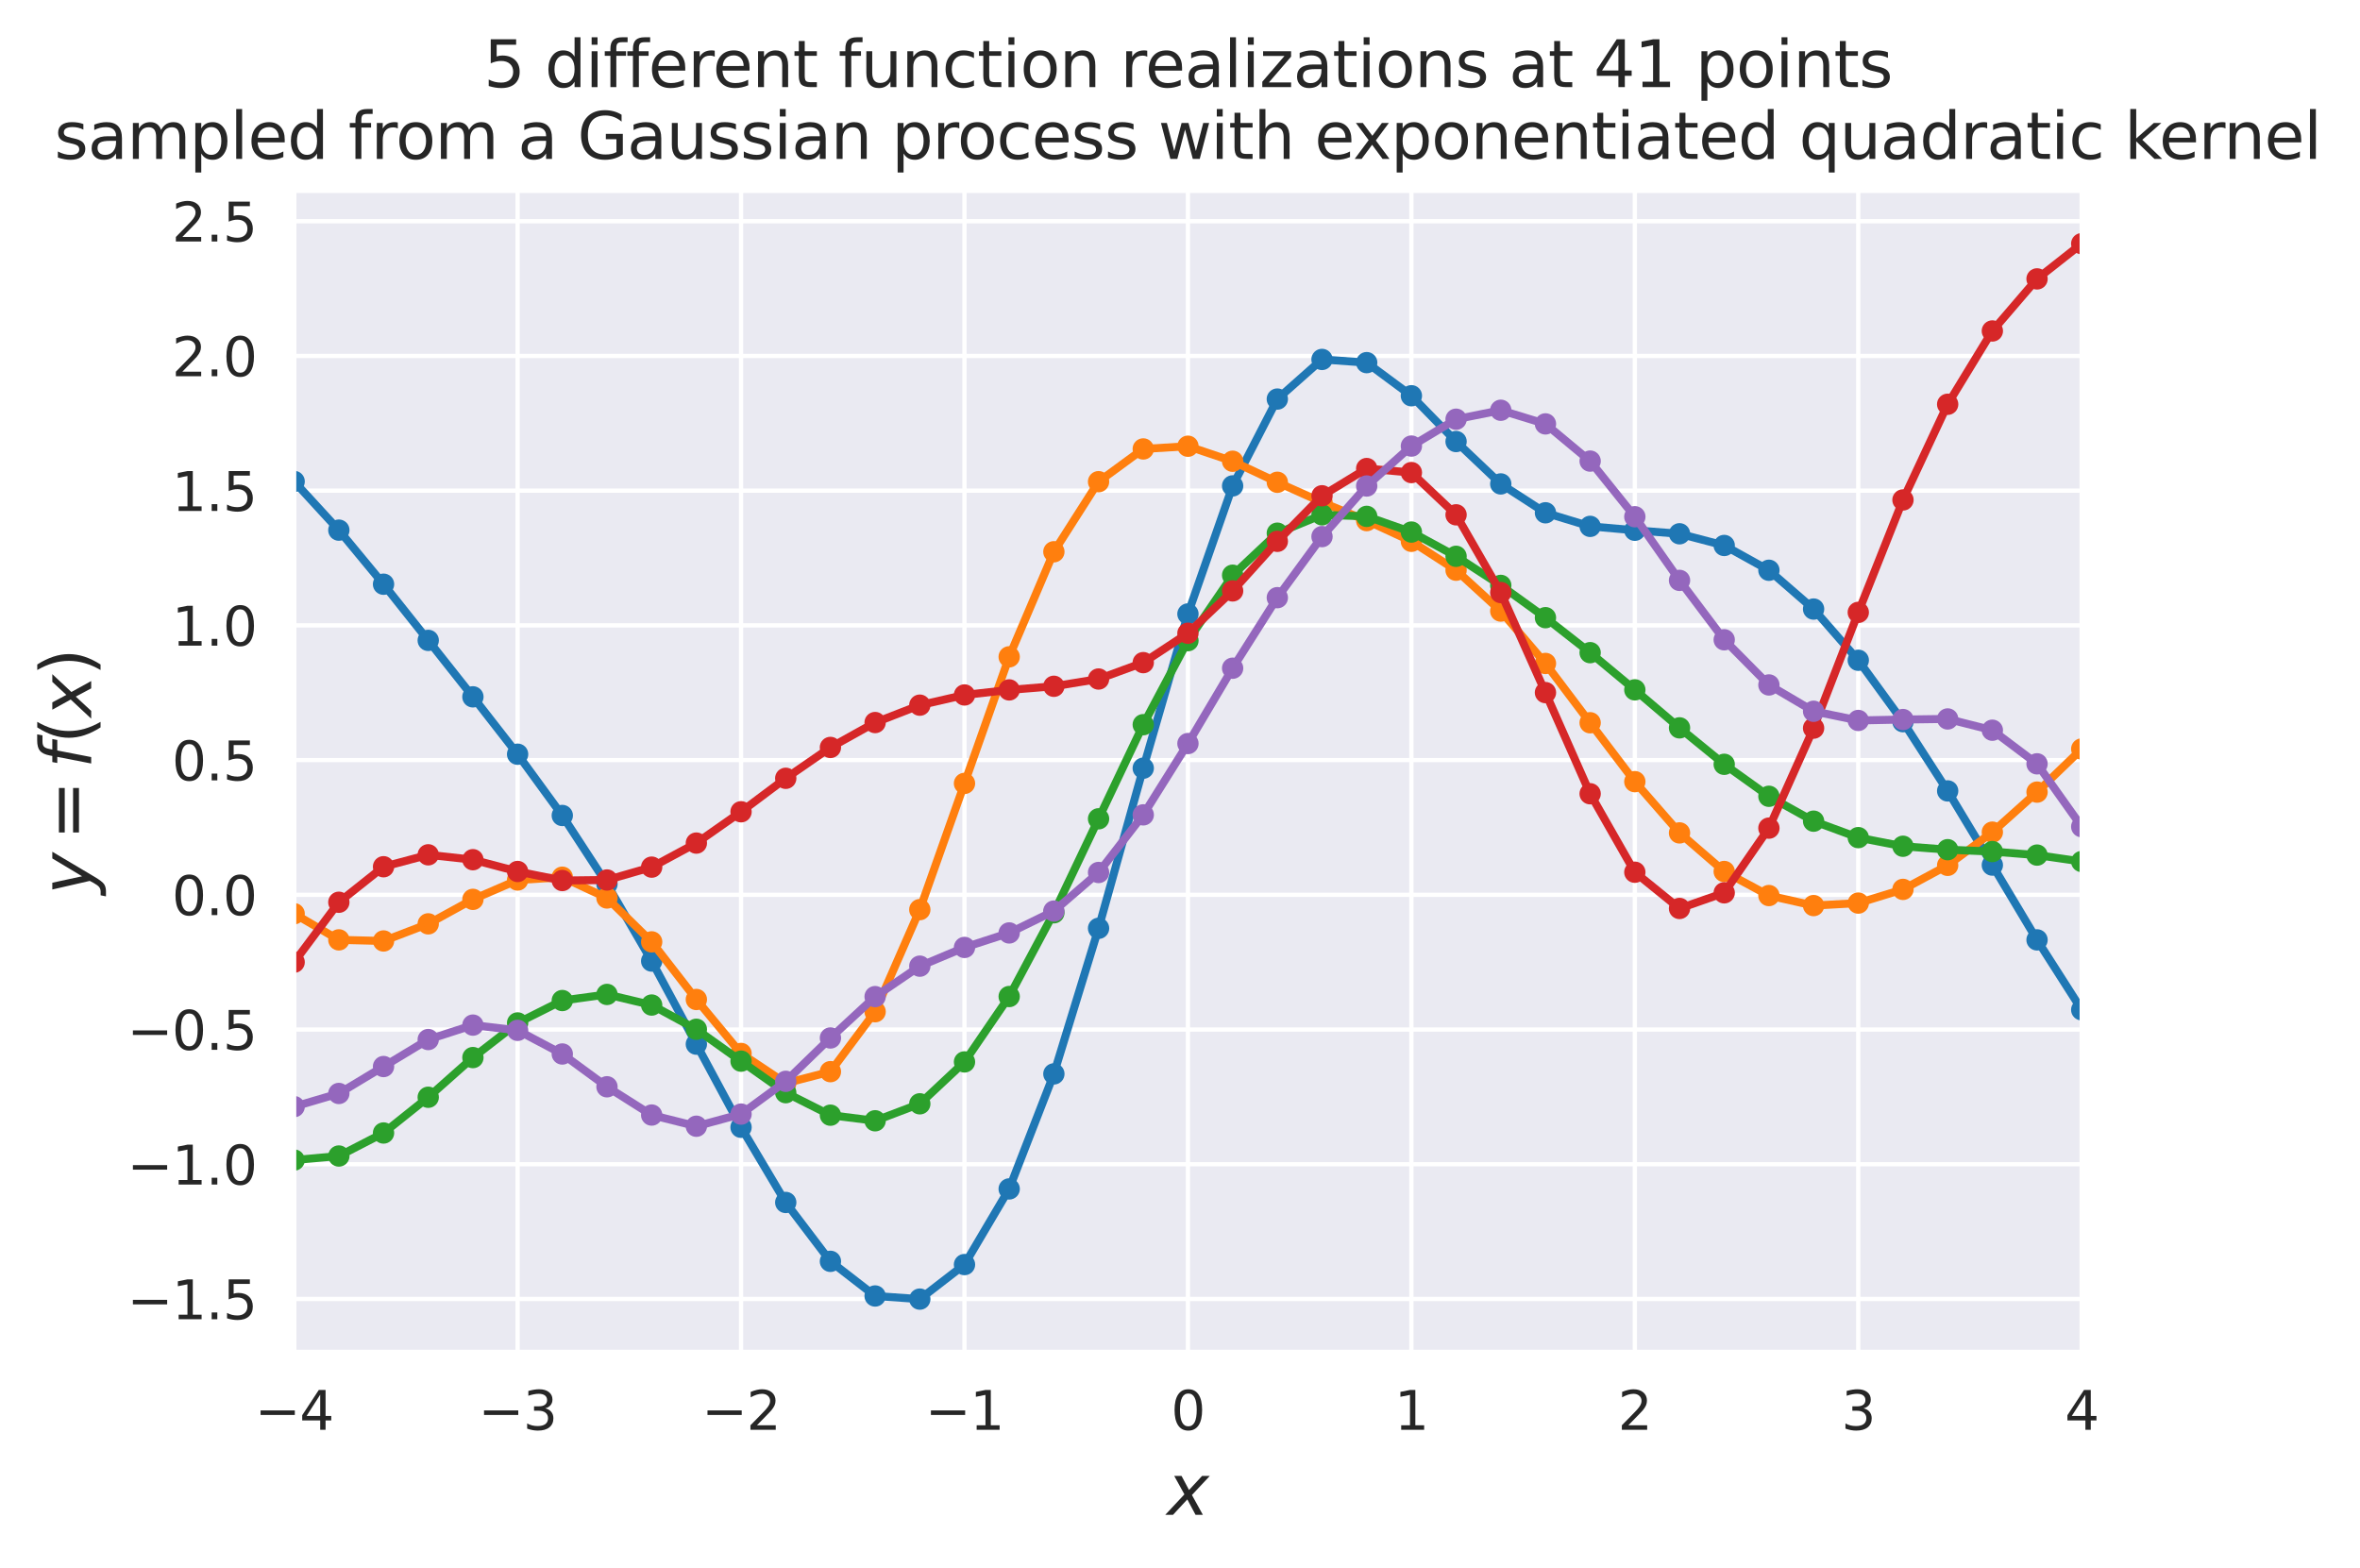<?xml version="1.0" encoding="utf-8" standalone="no"?>
<!DOCTYPE svg PUBLIC "-//W3C//DTD SVG 1.1//EN"
  "http://www.w3.org/Graphics/SVG/1.1/DTD/svg11.dtd">
<svg height="293.655pt" version="1.1" viewBox="0 0 442.011 293.655" width="442.011pt" xmlns="http://www.w3.org/2000/svg" xmlns:xlink="http://www.w3.org/1999/xlink">
 <defs>
  <style type="text/css">*{stroke-linecap:butt;stroke-linejoin:round;}</style>
 </defs>
 <g id="figure_1">
  <g id="patch_1">
   <path d="M 0 293.655 
L 442.011 293.655 
L 442.011 0 
L 0 0 
z
" style="fill:#ffffff;"/>
  </g>
  <g id="axes_1">
   <g id="patch_2">
    <path d="M 55.093 253.196 
L 389.893 253.196 
L 389.893 35.755 
L 55.093 35.755 
z
" style="fill:#eaeaf2;"/>
   </g>
   <g id="matplotlib.axis_1">
    <g id="xtick_1">
     <g id="line2d_1">
      <path clip-path="url(#pae2d3f2b3b)" d="M 55.093 253.196 
L 55.093 35.755 
" style="fill:none;stroke:#ffffff;stroke-linecap:round;stroke-width:0.8;"/>
     </g>
     <g id="text_1">
      <!-- −4 -->
      <g style="fill:#262626;" transform="translate(47.722 267.794)scale(0.1 -0.1)">
       <defs>
        <path d="M 678 2272 
L 4684 2272 
L 4684 1741 
L 678 1741 
L 678 2272 
z
" id="DejaVuSans-2212" transform="scale(0.016)"/>
        <path d="M 2419 4116 
L 825 1625 
L 2419 1625 
L 2419 4116 
z
M 2253 4666 
L 3047 4666 
L 3047 1625 
L 3713 1625 
L 3713 1100 
L 3047 1100 
L 3047 0 
L 2419 0 
L 2419 1100 
L 313 1100 
L 313 1709 
L 2253 4666 
z
" id="DejaVuSans-34" transform="scale(0.016)"/>
       </defs>
       <use xlink:href="#DejaVuSans-2212"/>
       <use x="83.789" xlink:href="#DejaVuSans-34"/>
      </g>
     </g>
    </g>
    <g id="xtick_2">
     <g id="line2d_2">
      <path clip-path="url(#pae2d3f2b3b)" d="M 96.943 253.196 
L 96.943 35.755 
" style="fill:none;stroke:#ffffff;stroke-linecap:round;stroke-width:0.8;"/>
     </g>
     <g id="text_2">
      <!-- −3 -->
      <g style="fill:#262626;" transform="translate(89.572 267.794)scale(0.1 -0.1)">
       <defs>
        <path d="M 2597 2516 
Q 3050 2419 3304 2112 
Q 3559 1806 3559 1356 
Q 3559 666 3084 287 
Q 2609 -91 1734 -91 
Q 1441 -91 1130 -33 
Q 819 25 488 141 
L 488 750 
Q 750 597 1062 519 
Q 1375 441 1716 441 
Q 2309 441 2620 675 
Q 2931 909 2931 1356 
Q 2931 1769 2642 2001 
Q 2353 2234 1838 2234 
L 1294 2234 
L 1294 2753 
L 1863 2753 
Q 2328 2753 2575 2939 
Q 2822 3125 2822 3475 
Q 2822 3834 2567 4026 
Q 2313 4219 1838 4219 
Q 1578 4219 1281 4162 
Q 984 4106 628 3988 
L 628 4550 
Q 988 4650 1302 4700 
Q 1616 4750 1894 4750 
Q 2613 4750 3031 4423 
Q 3450 4097 3450 3541 
Q 3450 3153 3228 2886 
Q 3006 2619 2597 2516 
z
" id="DejaVuSans-33" transform="scale(0.016)"/>
       </defs>
       <use xlink:href="#DejaVuSans-2212"/>
       <use x="83.789" xlink:href="#DejaVuSans-33"/>
      </g>
     </g>
    </g>
    <g id="xtick_3">
     <g id="line2d_3">
      <path clip-path="url(#pae2d3f2b3b)" d="M 138.793 253.196 
L 138.793 35.755 
" style="fill:none;stroke:#ffffff;stroke-linecap:round;stroke-width:0.8;"/>
     </g>
     <g id="text_3">
      <!-- −2 -->
      <g style="fill:#262626;" transform="translate(131.422 267.794)scale(0.1 -0.1)">
       <defs>
        <path d="M 1228 531 
L 3431 531 
L 3431 0 
L 469 0 
L 469 531 
Q 828 903 1448 1529 
Q 2069 2156 2228 2338 
Q 2531 2678 2651 2914 
Q 2772 3150 2772 3378 
Q 2772 3750 2511 3984 
Q 2250 4219 1831 4219 
Q 1534 4219 1204 4116 
Q 875 4013 500 3803 
L 500 4441 
Q 881 4594 1212 4672 
Q 1544 4750 1819 4750 
Q 2544 4750 2975 4387 
Q 3406 4025 3406 3419 
Q 3406 3131 3298 2873 
Q 3191 2616 2906 2266 
Q 2828 2175 2409 1742 
Q 1991 1309 1228 531 
z
" id="DejaVuSans-32" transform="scale(0.016)"/>
       </defs>
       <use xlink:href="#DejaVuSans-2212"/>
       <use x="83.789" xlink:href="#DejaVuSans-32"/>
      </g>
     </g>
    </g>
    <g id="xtick_4">
     <g id="line2d_4">
      <path clip-path="url(#pae2d3f2b3b)" d="M 180.643 253.196 
L 180.643 35.755 
" style="fill:none;stroke:#ffffff;stroke-linecap:round;stroke-width:0.8;"/>
     </g>
     <g id="text_4">
      <!-- −1 -->
      <g style="fill:#262626;" transform="translate(173.272 267.794)scale(0.1 -0.1)">
       <defs>
        <path d="M 794 531 
L 1825 531 
L 1825 4091 
L 703 3866 
L 703 4441 
L 1819 4666 
L 2450 4666 
L 2450 531 
L 3481 531 
L 3481 0 
L 794 0 
L 794 531 
z
" id="DejaVuSans-31" transform="scale(0.016)"/>
       </defs>
       <use xlink:href="#DejaVuSans-2212"/>
       <use x="83.789" xlink:href="#DejaVuSans-31"/>
      </g>
     </g>
    </g>
    <g id="xtick_5">
     <g id="line2d_5">
      <path clip-path="url(#pae2d3f2b3b)" d="M 222.493 253.196 
L 222.493 35.755 
" style="fill:none;stroke:#ffffff;stroke-linecap:round;stroke-width:0.8;"/>
     </g>
     <g id="text_5">
      <!-- 0 -->
      <g style="fill:#262626;" transform="translate(219.312 267.794)scale(0.1 -0.1)">
       <defs>
        <path d="M 2034 4250 
Q 1547 4250 1301 3770 
Q 1056 3291 1056 2328 
Q 1056 1369 1301 889 
Q 1547 409 2034 409 
Q 2525 409 2770 889 
Q 3016 1369 3016 2328 
Q 3016 3291 2770 3770 
Q 2525 4250 2034 4250 
z
M 2034 4750 
Q 2819 4750 3233 4129 
Q 3647 3509 3647 2328 
Q 3647 1150 3233 529 
Q 2819 -91 2034 -91 
Q 1250 -91 836 529 
Q 422 1150 422 2328 
Q 422 3509 836 4129 
Q 1250 4750 2034 4750 
z
" id="DejaVuSans-30" transform="scale(0.016)"/>
       </defs>
       <use xlink:href="#DejaVuSans-30"/>
      </g>
     </g>
    </g>
    <g id="xtick_6">
     <g id="line2d_6">
      <path clip-path="url(#pae2d3f2b3b)" d="M 264.343 253.196 
L 264.343 35.755 
" style="fill:none;stroke:#ffffff;stroke-linecap:round;stroke-width:0.8;"/>
     </g>
     <g id="text_6">
      <!-- 1 -->
      <g style="fill:#262626;" transform="translate(261.162 267.794)scale(0.1 -0.1)">
       <use xlink:href="#DejaVuSans-31"/>
      </g>
     </g>
    </g>
    <g id="xtick_7">
     <g id="line2d_7">
      <path clip-path="url(#pae2d3f2b3b)" d="M 306.193 253.196 
L 306.193 35.755 
" style="fill:none;stroke:#ffffff;stroke-linecap:round;stroke-width:0.8;"/>
     </g>
     <g id="text_7">
      <!-- 2 -->
      <g style="fill:#262626;" transform="translate(303.012 267.794)scale(0.1 -0.1)">
       <use xlink:href="#DejaVuSans-32"/>
      </g>
     </g>
    </g>
    <g id="xtick_8">
     <g id="line2d_8">
      <path clip-path="url(#pae2d3f2b3b)" d="M 348.043 253.196 
L 348.043 35.755 
" style="fill:none;stroke:#ffffff;stroke-linecap:round;stroke-width:0.8;"/>
     </g>
     <g id="text_8">
      <!-- 3 -->
      <g style="fill:#262626;" transform="translate(344.862 267.794)scale(0.1 -0.1)">
       <use xlink:href="#DejaVuSans-33"/>
      </g>
     </g>
    </g>
    <g id="xtick_9">
     <g id="line2d_9">
      <path clip-path="url(#pae2d3f2b3b)" d="M 389.893 253.196 
L 389.893 35.755 
" style="fill:none;stroke:#ffffff;stroke-linecap:round;stroke-width:0.8;"/>
     </g>
     <g id="text_9">
      <!-- 4 -->
      <g style="fill:#262626;" transform="translate(386.712 267.794)scale(0.1 -0.1)">
       <use xlink:href="#DejaVuSans-34"/>
      </g>
     </g>
    </g>
    <g id="text_10">
     <!-- $x$ -->
     <g style="fill:#262626;" transform="translate(218.593 283.752)scale(0.13 -0.13)">
      <defs>
       <path d="M 3841 3500 
L 2234 1784 
L 3219 0 
L 2559 0 
L 1819 1388 
L 531 0 
L -166 0 
L 1556 1844 
L 641 3500 
L 1300 3500 
L 1972 2234 
L 3144 3500 
L 3841 3500 
z
" id="DejaVuSans-Oblique-78" transform="scale(0.016)"/>
      </defs>
      <use transform="translate(0 0.312)" xlink:href="#DejaVuSans-Oblique-78"/>
     </g>
    </g>
   </g>
   <g id="matplotlib.axis_2">
    <g id="ytick_1">
     <g id="line2d_10">
      <path clip-path="url(#pae2d3f2b3b)" d="M 55.093 243.284 
L 389.893 243.284 
" style="fill:none;stroke:#ffffff;stroke-linecap:round;stroke-width:0.8;"/>
     </g>
     <g id="text_11">
      <!-- −1.5 -->
      <g style="fill:#262626;" transform="translate(23.81 247.083)scale(0.1 -0.1)">
       <defs>
        <path d="M 684 794 
L 1344 794 
L 1344 0 
L 684 0 
L 684 794 
z
" id="DejaVuSans-2e" transform="scale(0.016)"/>
        <path d="M 691 4666 
L 3169 4666 
L 3169 4134 
L 1269 4134 
L 1269 2991 
Q 1406 3038 1543 3061 
Q 1681 3084 1819 3084 
Q 2600 3084 3056 2656 
Q 3513 2228 3513 1497 
Q 3513 744 3044 326 
Q 2575 -91 1722 -91 
Q 1428 -91 1123 -41 
Q 819 9 494 109 
L 494 744 
Q 775 591 1075 516 
Q 1375 441 1709 441 
Q 2250 441 2565 725 
Q 2881 1009 2881 1497 
Q 2881 1984 2565 2268 
Q 2250 2553 1709 2553 
Q 1456 2553 1204 2497 
Q 953 2441 691 2322 
L 691 4666 
z
" id="DejaVuSans-35" transform="scale(0.016)"/>
       </defs>
       <use xlink:href="#DejaVuSans-2212"/>
       <use x="83.789" xlink:href="#DejaVuSans-31"/>
       <use x="147.412" xlink:href="#DejaVuSans-2e"/>
       <use x="179.199" xlink:href="#DejaVuSans-35"/>
      </g>
     </g>
    </g>
    <g id="ytick_2">
     <g id="line2d_11">
      <path clip-path="url(#pae2d3f2b3b)" d="M 55.093 218.052 
L 389.893 218.052 
" style="fill:none;stroke:#ffffff;stroke-linecap:round;stroke-width:0.8;"/>
     </g>
     <g id="text_12">
      <!-- −1.0 -->
      <g style="fill:#262626;" transform="translate(23.81 221.852)scale(0.1 -0.1)">
       <use xlink:href="#DejaVuSans-2212"/>
       <use x="83.789" xlink:href="#DejaVuSans-31"/>
       <use x="147.412" xlink:href="#DejaVuSans-2e"/>
       <use x="179.199" xlink:href="#DejaVuSans-30"/>
      </g>
     </g>
    </g>
    <g id="ytick_3">
     <g id="line2d_12">
      <path clip-path="url(#pae2d3f2b3b)" d="M 55.093 192.821 
L 389.893 192.821 
" style="fill:none;stroke:#ffffff;stroke-linecap:round;stroke-width:0.8;"/>
     </g>
     <g id="text_13">
      <!-- −0.5 -->
      <g style="fill:#262626;" transform="translate(23.81 196.62)scale(0.1 -0.1)">
       <use xlink:href="#DejaVuSans-2212"/>
       <use x="83.789" xlink:href="#DejaVuSans-30"/>
       <use x="147.412" xlink:href="#DejaVuSans-2e"/>
       <use x="179.199" xlink:href="#DejaVuSans-35"/>
      </g>
     </g>
    </g>
    <g id="ytick_4">
     <g id="line2d_13">
      <path clip-path="url(#pae2d3f2b3b)" d="M 55.093 167.589 
L 389.893 167.589 
" style="fill:none;stroke:#ffffff;stroke-linecap:round;stroke-width:0.8;"/>
     </g>
     <g id="text_14">
      <!-- 0.0 -->
      <g style="fill:#262626;" transform="translate(32.19 171.388)scale(0.1 -0.1)">
       <use xlink:href="#DejaVuSans-30"/>
       <use x="63.623" xlink:href="#DejaVuSans-2e"/>
       <use x="95.41" xlink:href="#DejaVuSans-30"/>
      </g>
     </g>
    </g>
    <g id="ytick_5">
     <g id="line2d_14">
      <path clip-path="url(#pae2d3f2b3b)" d="M 55.093 142.357 
L 389.893 142.357 
" style="fill:none;stroke:#ffffff;stroke-linecap:round;stroke-width:0.8;"/>
     </g>
     <g id="text_15">
      <!-- 0.5 -->
      <g style="fill:#262626;" transform="translate(32.19 146.156)scale(0.1 -0.1)">
       <use xlink:href="#DejaVuSans-30"/>
       <use x="63.623" xlink:href="#DejaVuSans-2e"/>
       <use x="95.41" xlink:href="#DejaVuSans-35"/>
      </g>
     </g>
    </g>
    <g id="ytick_6">
     <g id="line2d_15">
      <path clip-path="url(#pae2d3f2b3b)" d="M 55.093 117.125 
L 389.893 117.125 
" style="fill:none;stroke:#ffffff;stroke-linecap:round;stroke-width:0.8;"/>
     </g>
     <g id="text_16">
      <!-- 1.0 -->
      <g style="fill:#262626;" transform="translate(32.19 120.925)scale(0.1 -0.1)">
       <use xlink:href="#DejaVuSans-31"/>
       <use x="63.623" xlink:href="#DejaVuSans-2e"/>
       <use x="95.41" xlink:href="#DejaVuSans-30"/>
      </g>
     </g>
    </g>
    <g id="ytick_7">
     <g id="line2d_16">
      <path clip-path="url(#pae2d3f2b3b)" d="M 55.093 91.894 
L 389.893 91.894 
" style="fill:none;stroke:#ffffff;stroke-linecap:round;stroke-width:0.8;"/>
     </g>
     <g id="text_17">
      <!-- 1.5 -->
      <g style="fill:#262626;" transform="translate(32.19 95.693)scale(0.1 -0.1)">
       <use xlink:href="#DejaVuSans-31"/>
       <use x="63.623" xlink:href="#DejaVuSans-2e"/>
       <use x="95.41" xlink:href="#DejaVuSans-35"/>
      </g>
     </g>
    </g>
    <g id="ytick_8">
     <g id="line2d_17">
      <path clip-path="url(#pae2d3f2b3b)" d="M 55.093 66.662 
L 389.893 66.662 
" style="fill:none;stroke:#ffffff;stroke-linecap:round;stroke-width:0.8;"/>
     </g>
     <g id="text_18">
      <!-- 2.0 -->
      <g style="fill:#262626;" transform="translate(32.19 70.461)scale(0.1 -0.1)">
       <use xlink:href="#DejaVuSans-32"/>
       <use x="63.623" xlink:href="#DejaVuSans-2e"/>
       <use x="95.41" xlink:href="#DejaVuSans-30"/>
      </g>
     </g>
    </g>
    <g id="ytick_9">
     <g id="line2d_18">
      <path clip-path="url(#pae2d3f2b3b)" d="M 55.093 41.43 
L 389.893 41.43 
" style="fill:none;stroke:#ffffff;stroke-linecap:round;stroke-width:0.8;"/>
     </g>
     <g id="text_19">
      <!-- 2.5 -->
      <g style="fill:#262626;" transform="translate(32.19 45.229)scale(0.1 -0.1)">
       <use xlink:href="#DejaVuSans-32"/>
       <use x="63.623" xlink:href="#DejaVuSans-2e"/>
       <use x="95.41" xlink:href="#DejaVuSans-35"/>
      </g>
     </g>
    </g>
    <g id="text_20">
     <!-- $y = f(x)$ -->
     <g style="fill:#262626;" transform="translate(17.08 167.55)rotate(-90)scale(0.13 -0.13)">
      <defs>
       <path d="M 1588 -325 
Q 1188 -997 936 -1164 
Q 684 -1331 294 -1331 
L -159 -1331 
L -63 -850 
L 269 -850 
Q 509 -850 678 -719 
Q 847 -588 1056 -206 
L 1234 128 
L 459 3500 
L 1069 3500 
L 1650 819 
L 3256 3500 
L 3859 3500 
L 1588 -325 
z
" id="DejaVuSans-Oblique-79" transform="scale(0.016)"/>
       <path d="M 678 2906 
L 4684 2906 
L 4684 2381 
L 678 2381 
L 678 2906 
z
M 678 1631 
L 4684 1631 
L 4684 1100 
L 678 1100 
L 678 1631 
z
" id="DejaVuSans-3d" transform="scale(0.016)"/>
       <path d="M 3059 4863 
L 2969 4384 
L 2419 4384 
Q 2106 4384 1964 4261 
Q 1822 4138 1753 3809 
L 1691 3500 
L 2638 3500 
L 2553 3053 
L 1606 3053 
L 1013 0 
L 434 0 
L 1031 3053 
L 481 3053 
L 563 3500 
L 1113 3500 
L 1159 3744 
Q 1278 4363 1576 4613 
Q 1875 4863 2516 4863 
L 3059 4863 
z
" id="DejaVuSans-Oblique-66" transform="scale(0.016)"/>
       <path d="M 1984 4856 
Q 1566 4138 1362 3434 
Q 1159 2731 1159 2009 
Q 1159 1288 1364 580 
Q 1569 -128 1984 -844 
L 1484 -844 
Q 1016 -109 783 600 
Q 550 1309 550 2009 
Q 550 2706 781 3412 
Q 1013 4119 1484 4856 
L 1984 4856 
z
" id="DejaVuSans-28" transform="scale(0.016)"/>
       <path d="M 513 4856 
L 1013 4856 
Q 1481 4119 1714 3412 
Q 1947 2706 1947 2009 
Q 1947 1309 1714 600 
Q 1481 -109 1013 -844 
L 513 -844 
Q 928 -128 1133 580 
Q 1338 1288 1338 2009 
Q 1338 2731 1133 3434 
Q 928 4138 513 4856 
z
" id="DejaVuSans-29" transform="scale(0.016)"/>
      </defs>
      <use transform="translate(0 0.016)" xlink:href="#DejaVuSans-Oblique-79"/>
      <use transform="translate(78.662 0.016)" xlink:href="#DejaVuSans-3d"/>
      <use transform="translate(181.934 0.016)" xlink:href="#DejaVuSans-Oblique-66"/>
      <use transform="translate(217.139 0.016)" xlink:href="#DejaVuSans-28"/>
      <use transform="translate(256.152 0.016)" xlink:href="#DejaVuSans-Oblique-78"/>
      <use transform="translate(315.332 0.016)" xlink:href="#DejaVuSans-29"/>
     </g>
    </g>
   </g>
   <g id="line2d_19">
    <path clip-path="url(#pae2d3f2b3b)" d="M 55.093 90.175 
L 63.463 99.29 
L 71.833 109.418 
L 80.203 119.939 
L 88.573 130.511 
L 96.943 141.258 
L 105.313 152.733 
L 113.683 165.567 
L 122.053 179.996 
L 130.423 195.558 
L 138.793 211.129 
L 147.163 225.21 
L 155.533 236.236 
L 163.903 242.725 
L 172.273 243.312 
L 180.643 236.843 
L 189.013 222.674 
L 197.383 201.13 
L 205.753 173.866 
L 214.123 143.875 
L 222.493 114.987 
L 230.863 91.004 
L 239.233 74.742 
L 247.603 67.318 
L 255.973 67.918 
L 264.343 74.12 
L 272.713 82.696 
L 281.083 90.635 
L 289.453 96.041 
L 297.823 98.585 
L 306.193 99.315 
L 314.563 99.973 
L 322.933 102.163 
L 331.303 106.805 
L 339.673 114.069 
L 348.043 123.662 
L 356.413 135.162 
L 364.783 148.132 
L 373.153 162.023 
L 381.523 176.032 
L 389.893 189.128 
" style="fill:none;stroke:#1f77b4;stroke-linecap:round;stroke-width:1.5;"/>
    <defs>
     <path d="M 0 1.5 
C 0.398 1.5 0.779 1.342 1.061 1.061 
C 1.342 0.779 1.5 0.398 1.5 0 
C 1.5 -0.398 1.342 -0.779 1.061 -1.061 
C 0.779 -1.342 0.398 -1.5 0 -1.5 
C -0.398 -1.5 -0.779 -1.342 -1.061 -1.061 
C -1.342 -0.779 -1.5 -0.398 -1.5 0 
C -1.5 0.398 -1.342 0.779 -1.061 1.061 
C -0.779 1.342 -0.398 1.5 0 1.5 
z
" id="mc6423e56a0" style="stroke:#1f77b4;"/>
    </defs>
    <g clip-path="url(#pae2d3f2b3b)">
     <use style="fill:#1f77b4;stroke:#1f77b4;" x="55.093" xlink:href="#mc6423e56a0" y="90.175"/>
     <use style="fill:#1f77b4;stroke:#1f77b4;" x="63.463" xlink:href="#mc6423e56a0" y="99.29"/>
     <use style="fill:#1f77b4;stroke:#1f77b4;" x="71.833" xlink:href="#mc6423e56a0" y="109.418"/>
     <use style="fill:#1f77b4;stroke:#1f77b4;" x="80.203" xlink:href="#mc6423e56a0" y="119.939"/>
     <use style="fill:#1f77b4;stroke:#1f77b4;" x="88.573" xlink:href="#mc6423e56a0" y="130.511"/>
     <use style="fill:#1f77b4;stroke:#1f77b4;" x="96.943" xlink:href="#mc6423e56a0" y="141.258"/>
     <use style="fill:#1f77b4;stroke:#1f77b4;" x="105.313" xlink:href="#mc6423e56a0" y="152.733"/>
     <use style="fill:#1f77b4;stroke:#1f77b4;" x="113.683" xlink:href="#mc6423e56a0" y="165.567"/>
     <use style="fill:#1f77b4;stroke:#1f77b4;" x="122.053" xlink:href="#mc6423e56a0" y="179.996"/>
     <use style="fill:#1f77b4;stroke:#1f77b4;" x="130.423" xlink:href="#mc6423e56a0" y="195.558"/>
     <use style="fill:#1f77b4;stroke:#1f77b4;" x="138.793" xlink:href="#mc6423e56a0" y="211.129"/>
     <use style="fill:#1f77b4;stroke:#1f77b4;" x="147.163" xlink:href="#mc6423e56a0" y="225.21"/>
     <use style="fill:#1f77b4;stroke:#1f77b4;" x="155.533" xlink:href="#mc6423e56a0" y="236.236"/>
     <use style="fill:#1f77b4;stroke:#1f77b4;" x="163.903" xlink:href="#mc6423e56a0" y="242.725"/>
     <use style="fill:#1f77b4;stroke:#1f77b4;" x="172.273" xlink:href="#mc6423e56a0" y="243.312"/>
     <use style="fill:#1f77b4;stroke:#1f77b4;" x="180.643" xlink:href="#mc6423e56a0" y="236.843"/>
     <use style="fill:#1f77b4;stroke:#1f77b4;" x="189.013" xlink:href="#mc6423e56a0" y="222.674"/>
     <use style="fill:#1f77b4;stroke:#1f77b4;" x="197.383" xlink:href="#mc6423e56a0" y="201.13"/>
     <use style="fill:#1f77b4;stroke:#1f77b4;" x="205.753" xlink:href="#mc6423e56a0" y="173.866"/>
     <use style="fill:#1f77b4;stroke:#1f77b4;" x="214.123" xlink:href="#mc6423e56a0" y="143.875"/>
     <use style="fill:#1f77b4;stroke:#1f77b4;" x="222.493" xlink:href="#mc6423e56a0" y="114.987"/>
     <use style="fill:#1f77b4;stroke:#1f77b4;" x="230.863" xlink:href="#mc6423e56a0" y="91.004"/>
     <use style="fill:#1f77b4;stroke:#1f77b4;" x="239.233" xlink:href="#mc6423e56a0" y="74.742"/>
     <use style="fill:#1f77b4;stroke:#1f77b4;" x="247.603" xlink:href="#mc6423e56a0" y="67.318"/>
     <use style="fill:#1f77b4;stroke:#1f77b4;" x="255.973" xlink:href="#mc6423e56a0" y="67.918"/>
     <use style="fill:#1f77b4;stroke:#1f77b4;" x="264.343" xlink:href="#mc6423e56a0" y="74.12"/>
     <use style="fill:#1f77b4;stroke:#1f77b4;" x="272.713" xlink:href="#mc6423e56a0" y="82.696"/>
     <use style="fill:#1f77b4;stroke:#1f77b4;" x="281.083" xlink:href="#mc6423e56a0" y="90.635"/>
     <use style="fill:#1f77b4;stroke:#1f77b4;" x="289.453" xlink:href="#mc6423e56a0" y="96.041"/>
     <use style="fill:#1f77b4;stroke:#1f77b4;" x="297.823" xlink:href="#mc6423e56a0" y="98.585"/>
     <use style="fill:#1f77b4;stroke:#1f77b4;" x="306.193" xlink:href="#mc6423e56a0" y="99.315"/>
     <use style="fill:#1f77b4;stroke:#1f77b4;" x="314.563" xlink:href="#mc6423e56a0" y="99.973"/>
     <use style="fill:#1f77b4;stroke:#1f77b4;" x="322.933" xlink:href="#mc6423e56a0" y="102.163"/>
     <use style="fill:#1f77b4;stroke:#1f77b4;" x="331.303" xlink:href="#mc6423e56a0" y="106.805"/>
     <use style="fill:#1f77b4;stroke:#1f77b4;" x="339.673" xlink:href="#mc6423e56a0" y="114.069"/>
     <use style="fill:#1f77b4;stroke:#1f77b4;" x="348.043" xlink:href="#mc6423e56a0" y="123.662"/>
     <use style="fill:#1f77b4;stroke:#1f77b4;" x="356.413" xlink:href="#mc6423e56a0" y="135.162"/>
     <use style="fill:#1f77b4;stroke:#1f77b4;" x="364.783" xlink:href="#mc6423e56a0" y="148.132"/>
     <use style="fill:#1f77b4;stroke:#1f77b4;" x="373.153" xlink:href="#mc6423e56a0" y="162.023"/>
     <use style="fill:#1f77b4;stroke:#1f77b4;" x="381.523" xlink:href="#mc6423e56a0" y="176.032"/>
     <use style="fill:#1f77b4;stroke:#1f77b4;" x="389.893" xlink:href="#mc6423e56a0" y="189.128"/>
    </g>
   </g>
   <g id="line2d_20">
    <path clip-path="url(#pae2d3f2b3b)" d="M 55.093 171.134 
L 63.463 176.029 
L 71.833 176.235 
L 80.203 173.029 
L 88.573 168.442 
L 96.943 164.819 
L 105.313 164.294 
L 113.683 168.181 
L 122.053 176.405 
L 130.423 187.194 
L 138.793 197.304 
L 147.163 202.877 
L 155.533 200.711 
L 163.903 189.484 
L 172.273 170.365 
L 180.643 146.724 
L 189.013 123.018 
L 197.383 103.341 
L 205.753 90.217 
L 214.123 84.083 
L 222.493 83.574 
L 230.863 86.388 
L 239.233 90.326 
L 247.603 94.076 
L 255.973 97.504 
L 264.343 101.384 
L 272.713 106.793 
L 281.083 114.442 
L 289.453 124.26 
L 297.823 135.366 
L 306.193 146.397 
L 314.563 155.994 
L 322.933 163.223 
L 331.303 167.728 
L 339.673 169.607 
L 348.043 169.142 
L 356.413 166.575 
L 364.783 162.072 
L 373.153 155.853 
L 381.523 148.354 
L 389.893 140.273 
" style="fill:none;stroke:#ff7f0e;stroke-linecap:round;stroke-width:1.5;"/>
    <defs>
     <path d="M 0 1.5 
C 0.398 1.5 0.779 1.342 1.061 1.061 
C 1.342 0.779 1.5 0.398 1.5 0 
C 1.5 -0.398 1.342 -0.779 1.061 -1.061 
C 0.779 -1.342 0.398 -1.5 0 -1.5 
C -0.398 -1.5 -0.779 -1.342 -1.061 -1.061 
C -1.342 -0.779 -1.5 -0.398 -1.5 0 
C -1.5 0.398 -1.342 0.779 -1.061 1.061 
C -0.779 1.342 -0.398 1.5 0 1.5 
z
" id="mb31c3a44b9" style="stroke:#ff7f0e;"/>
    </defs>
    <g clip-path="url(#pae2d3f2b3b)">
     <use style="fill:#ff7f0e;stroke:#ff7f0e;" x="55.093" xlink:href="#mb31c3a44b9" y="171.134"/>
     <use style="fill:#ff7f0e;stroke:#ff7f0e;" x="63.463" xlink:href="#mb31c3a44b9" y="176.029"/>
     <use style="fill:#ff7f0e;stroke:#ff7f0e;" x="71.833" xlink:href="#mb31c3a44b9" y="176.235"/>
     <use style="fill:#ff7f0e;stroke:#ff7f0e;" x="80.203" xlink:href="#mb31c3a44b9" y="173.029"/>
     <use style="fill:#ff7f0e;stroke:#ff7f0e;" x="88.573" xlink:href="#mb31c3a44b9" y="168.442"/>
     <use style="fill:#ff7f0e;stroke:#ff7f0e;" x="96.943" xlink:href="#mb31c3a44b9" y="164.819"/>
     <use style="fill:#ff7f0e;stroke:#ff7f0e;" x="105.313" xlink:href="#mb31c3a44b9" y="164.294"/>
     <use style="fill:#ff7f0e;stroke:#ff7f0e;" x="113.683" xlink:href="#mb31c3a44b9" y="168.181"/>
     <use style="fill:#ff7f0e;stroke:#ff7f0e;" x="122.053" xlink:href="#mb31c3a44b9" y="176.405"/>
     <use style="fill:#ff7f0e;stroke:#ff7f0e;" x="130.423" xlink:href="#mb31c3a44b9" y="187.194"/>
     <use style="fill:#ff7f0e;stroke:#ff7f0e;" x="138.793" xlink:href="#mb31c3a44b9" y="197.304"/>
     <use style="fill:#ff7f0e;stroke:#ff7f0e;" x="147.163" xlink:href="#mb31c3a44b9" y="202.877"/>
     <use style="fill:#ff7f0e;stroke:#ff7f0e;" x="155.533" xlink:href="#mb31c3a44b9" y="200.711"/>
     <use style="fill:#ff7f0e;stroke:#ff7f0e;" x="163.903" xlink:href="#mb31c3a44b9" y="189.484"/>
     <use style="fill:#ff7f0e;stroke:#ff7f0e;" x="172.273" xlink:href="#mb31c3a44b9" y="170.365"/>
     <use style="fill:#ff7f0e;stroke:#ff7f0e;" x="180.643" xlink:href="#mb31c3a44b9" y="146.724"/>
     <use style="fill:#ff7f0e;stroke:#ff7f0e;" x="189.013" xlink:href="#mb31c3a44b9" y="123.018"/>
     <use style="fill:#ff7f0e;stroke:#ff7f0e;" x="197.383" xlink:href="#mb31c3a44b9" y="103.341"/>
     <use style="fill:#ff7f0e;stroke:#ff7f0e;" x="205.753" xlink:href="#mb31c3a44b9" y="90.217"/>
     <use style="fill:#ff7f0e;stroke:#ff7f0e;" x="214.123" xlink:href="#mb31c3a44b9" y="84.083"/>
     <use style="fill:#ff7f0e;stroke:#ff7f0e;" x="222.493" xlink:href="#mb31c3a44b9" y="83.574"/>
     <use style="fill:#ff7f0e;stroke:#ff7f0e;" x="230.863" xlink:href="#mb31c3a44b9" y="86.388"/>
     <use style="fill:#ff7f0e;stroke:#ff7f0e;" x="239.233" xlink:href="#mb31c3a44b9" y="90.326"/>
     <use style="fill:#ff7f0e;stroke:#ff7f0e;" x="247.603" xlink:href="#mb31c3a44b9" y="94.076"/>
     <use style="fill:#ff7f0e;stroke:#ff7f0e;" x="255.973" xlink:href="#mb31c3a44b9" y="97.504"/>
     <use style="fill:#ff7f0e;stroke:#ff7f0e;" x="264.343" xlink:href="#mb31c3a44b9" y="101.384"/>
     <use style="fill:#ff7f0e;stroke:#ff7f0e;" x="272.713" xlink:href="#mb31c3a44b9" y="106.793"/>
     <use style="fill:#ff7f0e;stroke:#ff7f0e;" x="281.083" xlink:href="#mb31c3a44b9" y="114.442"/>
     <use style="fill:#ff7f0e;stroke:#ff7f0e;" x="289.453" xlink:href="#mb31c3a44b9" y="124.26"/>
     <use style="fill:#ff7f0e;stroke:#ff7f0e;" x="297.823" xlink:href="#mb31c3a44b9" y="135.366"/>
     <use style="fill:#ff7f0e;stroke:#ff7f0e;" x="306.193" xlink:href="#mb31c3a44b9" y="146.397"/>
     <use style="fill:#ff7f0e;stroke:#ff7f0e;" x="314.563" xlink:href="#mb31c3a44b9" y="155.994"/>
     <use style="fill:#ff7f0e;stroke:#ff7f0e;" x="322.933" xlink:href="#mb31c3a44b9" y="163.223"/>
     <use style="fill:#ff7f0e;stroke:#ff7f0e;" x="331.303" xlink:href="#mb31c3a44b9" y="167.728"/>
     <use style="fill:#ff7f0e;stroke:#ff7f0e;" x="339.673" xlink:href="#mb31c3a44b9" y="169.607"/>
     <use style="fill:#ff7f0e;stroke:#ff7f0e;" x="348.043" xlink:href="#mb31c3a44b9" y="169.142"/>
     <use style="fill:#ff7f0e;stroke:#ff7f0e;" x="356.413" xlink:href="#mb31c3a44b9" y="166.575"/>
     <use style="fill:#ff7f0e;stroke:#ff7f0e;" x="364.783" xlink:href="#mb31c3a44b9" y="162.072"/>
     <use style="fill:#ff7f0e;stroke:#ff7f0e;" x="373.153" xlink:href="#mb31c3a44b9" y="155.853"/>
     <use style="fill:#ff7f0e;stroke:#ff7f0e;" x="381.523" xlink:href="#mb31c3a44b9" y="148.354"/>
     <use style="fill:#ff7f0e;stroke:#ff7f0e;" x="389.893" xlink:href="#mb31c3a44b9" y="140.273"/>
    </g>
   </g>
   <g id="line2d_21">
    <path clip-path="url(#pae2d3f2b3b)" d="M 55.093 217.268 
L 63.463 216.513 
L 71.833 212.2 
L 80.203 205.506 
L 88.573 198.074 
L 96.943 191.588 
L 105.313 187.392 
L 113.683 186.248 
L 122.053 188.235 
L 130.423 192.775 
L 138.793 198.745 
L 147.163 204.649 
L 155.533 208.863 
L 163.903 209.912 
L 172.273 206.733 
L 180.643 198.886 
L 189.013 186.64 
L 197.383 170.954 
L 205.753 153.356 
L 214.123 135.727 
L 222.493 119.989 
L 230.863 107.732 
L 239.233 99.859 
L 247.603 96.418 
L 255.973 96.711 
L 264.343 99.649 
L 272.713 104.192 
L 281.083 109.641 
L 289.453 115.686 
L 297.823 122.238 
L 306.193 129.202 
L 314.563 136.321 
L 322.933 143.148 
L 331.303 149.137 
L 339.673 153.798 
L 348.043 156.879 
L 356.413 158.496 
L 364.783 159.137 
L 373.153 159.49 
L 381.523 160.15 
L 389.893 161.354 
" style="fill:none;stroke:#2ca02c;stroke-linecap:round;stroke-width:1.5;"/>
    <defs>
     <path d="M 0 1.5 
C 0.398 1.5 0.779 1.342 1.061 1.061 
C 1.342 0.779 1.5 0.398 1.5 0 
C 1.5 -0.398 1.342 -0.779 1.061 -1.061 
C 0.779 -1.342 0.398 -1.5 0 -1.5 
C -0.398 -1.5 -0.779 -1.342 -1.061 -1.061 
C -1.342 -0.779 -1.5 -0.398 -1.5 0 
C -1.5 0.398 -1.342 0.779 -1.061 1.061 
C -0.779 1.342 -0.398 1.5 0 1.5 
z
" id="m6b3df0d01f" style="stroke:#2ca02c;"/>
    </defs>
    <g clip-path="url(#pae2d3f2b3b)">
     <use style="fill:#2ca02c;stroke:#2ca02c;" x="55.093" xlink:href="#m6b3df0d01f" y="217.268"/>
     <use style="fill:#2ca02c;stroke:#2ca02c;" x="63.463" xlink:href="#m6b3df0d01f" y="216.513"/>
     <use style="fill:#2ca02c;stroke:#2ca02c;" x="71.833" xlink:href="#m6b3df0d01f" y="212.2"/>
     <use style="fill:#2ca02c;stroke:#2ca02c;" x="80.203" xlink:href="#m6b3df0d01f" y="205.506"/>
     <use style="fill:#2ca02c;stroke:#2ca02c;" x="88.573" xlink:href="#m6b3df0d01f" y="198.074"/>
     <use style="fill:#2ca02c;stroke:#2ca02c;" x="96.943" xlink:href="#m6b3df0d01f" y="191.588"/>
     <use style="fill:#2ca02c;stroke:#2ca02c;" x="105.313" xlink:href="#m6b3df0d01f" y="187.392"/>
     <use style="fill:#2ca02c;stroke:#2ca02c;" x="113.683" xlink:href="#m6b3df0d01f" y="186.248"/>
     <use style="fill:#2ca02c;stroke:#2ca02c;" x="122.053" xlink:href="#m6b3df0d01f" y="188.235"/>
     <use style="fill:#2ca02c;stroke:#2ca02c;" x="130.423" xlink:href="#m6b3df0d01f" y="192.775"/>
     <use style="fill:#2ca02c;stroke:#2ca02c;" x="138.793" xlink:href="#m6b3df0d01f" y="198.745"/>
     <use style="fill:#2ca02c;stroke:#2ca02c;" x="147.163" xlink:href="#m6b3df0d01f" y="204.649"/>
     <use style="fill:#2ca02c;stroke:#2ca02c;" x="155.533" xlink:href="#m6b3df0d01f" y="208.863"/>
     <use style="fill:#2ca02c;stroke:#2ca02c;" x="163.903" xlink:href="#m6b3df0d01f" y="209.912"/>
     <use style="fill:#2ca02c;stroke:#2ca02c;" x="172.273" xlink:href="#m6b3df0d01f" y="206.733"/>
     <use style="fill:#2ca02c;stroke:#2ca02c;" x="180.643" xlink:href="#m6b3df0d01f" y="198.886"/>
     <use style="fill:#2ca02c;stroke:#2ca02c;" x="189.013" xlink:href="#m6b3df0d01f" y="186.64"/>
     <use style="fill:#2ca02c;stroke:#2ca02c;" x="197.383" xlink:href="#m6b3df0d01f" y="170.954"/>
     <use style="fill:#2ca02c;stroke:#2ca02c;" x="205.753" xlink:href="#m6b3df0d01f" y="153.356"/>
     <use style="fill:#2ca02c;stroke:#2ca02c;" x="214.123" xlink:href="#m6b3df0d01f" y="135.727"/>
     <use style="fill:#2ca02c;stroke:#2ca02c;" x="222.493" xlink:href="#m6b3df0d01f" y="119.989"/>
     <use style="fill:#2ca02c;stroke:#2ca02c;" x="230.863" xlink:href="#m6b3df0d01f" y="107.732"/>
     <use style="fill:#2ca02c;stroke:#2ca02c;" x="239.233" xlink:href="#m6b3df0d01f" y="99.859"/>
     <use style="fill:#2ca02c;stroke:#2ca02c;" x="247.603" xlink:href="#m6b3df0d01f" y="96.418"/>
     <use style="fill:#2ca02c;stroke:#2ca02c;" x="255.973" xlink:href="#m6b3df0d01f" y="96.711"/>
     <use style="fill:#2ca02c;stroke:#2ca02c;" x="264.343" xlink:href="#m6b3df0d01f" y="99.649"/>
     <use style="fill:#2ca02c;stroke:#2ca02c;" x="272.713" xlink:href="#m6b3df0d01f" y="104.192"/>
     <use style="fill:#2ca02c;stroke:#2ca02c;" x="281.083" xlink:href="#m6b3df0d01f" y="109.641"/>
     <use style="fill:#2ca02c;stroke:#2ca02c;" x="289.453" xlink:href="#m6b3df0d01f" y="115.686"/>
     <use style="fill:#2ca02c;stroke:#2ca02c;" x="297.823" xlink:href="#m6b3df0d01f" y="122.238"/>
     <use style="fill:#2ca02c;stroke:#2ca02c;" x="306.193" xlink:href="#m6b3df0d01f" y="129.202"/>
     <use style="fill:#2ca02c;stroke:#2ca02c;" x="314.563" xlink:href="#m6b3df0d01f" y="136.321"/>
     <use style="fill:#2ca02c;stroke:#2ca02c;" x="322.933" xlink:href="#m6b3df0d01f" y="143.148"/>
     <use style="fill:#2ca02c;stroke:#2ca02c;" x="331.303" xlink:href="#m6b3df0d01f" y="149.137"/>
     <use style="fill:#2ca02c;stroke:#2ca02c;" x="339.673" xlink:href="#m6b3df0d01f" y="153.798"/>
     <use style="fill:#2ca02c;stroke:#2ca02c;" x="348.043" xlink:href="#m6b3df0d01f" y="156.879"/>
     <use style="fill:#2ca02c;stroke:#2ca02c;" x="356.413" xlink:href="#m6b3df0d01f" y="158.496"/>
     <use style="fill:#2ca02c;stroke:#2ca02c;" x="364.783" xlink:href="#m6b3df0d01f" y="159.137"/>
     <use style="fill:#2ca02c;stroke:#2ca02c;" x="373.153" xlink:href="#m6b3df0d01f" y="159.49"/>
     <use style="fill:#2ca02c;stroke:#2ca02c;" x="381.523" xlink:href="#m6b3df0d01f" y="160.15"/>
     <use style="fill:#2ca02c;stroke:#2ca02c;" x="389.893" xlink:href="#m6b3df0d01f" y="161.354"/>
    </g>
   </g>
   <g id="line2d_22">
    <path clip-path="url(#pae2d3f2b3b)" d="M 55.093 180.207 
L 63.463 168.984 
L 71.833 162.332 
L 80.203 160.099 
L 88.573 161.013 
L 96.943 163.22 
L 105.313 164.914 
L 113.683 164.816 
L 122.053 162.407 
L 130.423 157.902 
L 138.793 152.037 
L 147.163 145.769 
L 155.533 139.988 
L 163.903 135.327 
L 172.273 132.071 
L 180.643 130.161 
L 189.013 129.214 
L 197.383 128.535 
L 205.753 127.173 
L 214.123 124.104 
L 222.493 118.6 
L 230.863 110.67 
L 239.233 101.386 
L 247.603 92.855 
L 255.973 87.752 
L 264.343 88.509 
L 272.713 96.421 
L 281.083 110.981 
L 289.453 129.718 
L 297.823 148.662 
L 306.193 163.36 
L 314.563 170.146 
L 322.933 167.216 
L 331.303 155.101 
L 339.673 136.372 
L 348.043 114.692 
L 356.413 93.634 
L 364.783 75.716 
L 373.153 61.988 
L 381.523 52.234 
L 389.893 45.639 
" style="fill:none;stroke:#d62728;stroke-linecap:round;stroke-width:1.5;"/>
    <defs>
     <path d="M 0 1.5 
C 0.398 1.5 0.779 1.342 1.061 1.061 
C 1.342 0.779 1.5 0.398 1.5 0 
C 1.5 -0.398 1.342 -0.779 1.061 -1.061 
C 0.779 -1.342 0.398 -1.5 0 -1.5 
C -0.398 -1.5 -0.779 -1.342 -1.061 -1.061 
C -1.342 -0.779 -1.5 -0.398 -1.5 0 
C -1.5 0.398 -1.342 0.779 -1.061 1.061 
C -0.779 1.342 -0.398 1.5 0 1.5 
z
" id="m5fcbae6e68" style="stroke:#d62728;"/>
    </defs>
    <g clip-path="url(#pae2d3f2b3b)">
     <use style="fill:#d62728;stroke:#d62728;" x="55.093" xlink:href="#m5fcbae6e68" y="180.207"/>
     <use style="fill:#d62728;stroke:#d62728;" x="63.463" xlink:href="#m5fcbae6e68" y="168.984"/>
     <use style="fill:#d62728;stroke:#d62728;" x="71.833" xlink:href="#m5fcbae6e68" y="162.332"/>
     <use style="fill:#d62728;stroke:#d62728;" x="80.203" xlink:href="#m5fcbae6e68" y="160.099"/>
     <use style="fill:#d62728;stroke:#d62728;" x="88.573" xlink:href="#m5fcbae6e68" y="161.013"/>
     <use style="fill:#d62728;stroke:#d62728;" x="96.943" xlink:href="#m5fcbae6e68" y="163.22"/>
     <use style="fill:#d62728;stroke:#d62728;" x="105.313" xlink:href="#m5fcbae6e68" y="164.914"/>
     <use style="fill:#d62728;stroke:#d62728;" x="113.683" xlink:href="#m5fcbae6e68" y="164.816"/>
     <use style="fill:#d62728;stroke:#d62728;" x="122.053" xlink:href="#m5fcbae6e68" y="162.407"/>
     <use style="fill:#d62728;stroke:#d62728;" x="130.423" xlink:href="#m5fcbae6e68" y="157.902"/>
     <use style="fill:#d62728;stroke:#d62728;" x="138.793" xlink:href="#m5fcbae6e68" y="152.037"/>
     <use style="fill:#d62728;stroke:#d62728;" x="147.163" xlink:href="#m5fcbae6e68" y="145.769"/>
     <use style="fill:#d62728;stroke:#d62728;" x="155.533" xlink:href="#m5fcbae6e68" y="139.988"/>
     <use style="fill:#d62728;stroke:#d62728;" x="163.903" xlink:href="#m5fcbae6e68" y="135.327"/>
     <use style="fill:#d62728;stroke:#d62728;" x="172.273" xlink:href="#m5fcbae6e68" y="132.071"/>
     <use style="fill:#d62728;stroke:#d62728;" x="180.643" xlink:href="#m5fcbae6e68" y="130.161"/>
     <use style="fill:#d62728;stroke:#d62728;" x="189.013" xlink:href="#m5fcbae6e68" y="129.214"/>
     <use style="fill:#d62728;stroke:#d62728;" x="197.383" xlink:href="#m5fcbae6e68" y="128.535"/>
     <use style="fill:#d62728;stroke:#d62728;" x="205.753" xlink:href="#m5fcbae6e68" y="127.173"/>
     <use style="fill:#d62728;stroke:#d62728;" x="214.123" xlink:href="#m5fcbae6e68" y="124.104"/>
     <use style="fill:#d62728;stroke:#d62728;" x="222.493" xlink:href="#m5fcbae6e68" y="118.6"/>
     <use style="fill:#d62728;stroke:#d62728;" x="230.863" xlink:href="#m5fcbae6e68" y="110.67"/>
     <use style="fill:#d62728;stroke:#d62728;" x="239.233" xlink:href="#m5fcbae6e68" y="101.386"/>
     <use style="fill:#d62728;stroke:#d62728;" x="247.603" xlink:href="#m5fcbae6e68" y="92.855"/>
     <use style="fill:#d62728;stroke:#d62728;" x="255.973" xlink:href="#m5fcbae6e68" y="87.752"/>
     <use style="fill:#d62728;stroke:#d62728;" x="264.343" xlink:href="#m5fcbae6e68" y="88.509"/>
     <use style="fill:#d62728;stroke:#d62728;" x="272.713" xlink:href="#m5fcbae6e68" y="96.421"/>
     <use style="fill:#d62728;stroke:#d62728;" x="281.083" xlink:href="#m5fcbae6e68" y="110.981"/>
     <use style="fill:#d62728;stroke:#d62728;" x="289.453" xlink:href="#m5fcbae6e68" y="129.718"/>
     <use style="fill:#d62728;stroke:#d62728;" x="297.823" xlink:href="#m5fcbae6e68" y="148.662"/>
     <use style="fill:#d62728;stroke:#d62728;" x="306.193" xlink:href="#m5fcbae6e68" y="163.36"/>
     <use style="fill:#d62728;stroke:#d62728;" x="314.563" xlink:href="#m5fcbae6e68" y="170.146"/>
     <use style="fill:#d62728;stroke:#d62728;" x="322.933" xlink:href="#m5fcbae6e68" y="167.216"/>
     <use style="fill:#d62728;stroke:#d62728;" x="331.303" xlink:href="#m5fcbae6e68" y="155.101"/>
     <use style="fill:#d62728;stroke:#d62728;" x="339.673" xlink:href="#m5fcbae6e68" y="136.372"/>
     <use style="fill:#d62728;stroke:#d62728;" x="348.043" xlink:href="#m5fcbae6e68" y="114.692"/>
     <use style="fill:#d62728;stroke:#d62728;" x="356.413" xlink:href="#m5fcbae6e68" y="93.634"/>
     <use style="fill:#d62728;stroke:#d62728;" x="364.783" xlink:href="#m5fcbae6e68" y="75.716"/>
     <use style="fill:#d62728;stroke:#d62728;" x="373.153" xlink:href="#m5fcbae6e68" y="61.988"/>
     <use style="fill:#d62728;stroke:#d62728;" x="381.523" xlink:href="#m5fcbae6e68" y="52.234"/>
     <use style="fill:#d62728;stroke:#d62728;" x="389.893" xlink:href="#m5fcbae6e68" y="45.639"/>
    </g>
   </g>
   <g id="line2d_23">
    <path clip-path="url(#pae2d3f2b3b)" d="M 55.093 207.262 
L 63.463 204.797 
L 71.833 199.752 
L 80.203 194.696 
L 88.573 191.994 
L 96.943 192.975 
L 105.313 197.403 
L 113.683 203.545 
L 122.053 208.838 
L 130.423 210.932 
L 138.793 208.661 
L 147.163 202.523 
L 155.533 194.402 
L 163.903 186.657 
L 172.273 180.954 
L 180.643 177.446 
L 189.013 174.73 
L 197.383 170.637 
L 205.753 163.41 
L 214.123 152.614 
L 222.493 139.26 
L 230.863 125.152 
L 239.233 111.938 
L 247.603 100.501 
L 255.973 91.022 
L 264.343 83.545 
L 272.713 78.514 
L 281.083 76.835 
L 289.453 79.393 
L 297.823 86.36 
L 306.193 96.778 
L 314.563 108.7 
L 322.933 119.825 
L 331.303 128.284 
L 339.673 133.215 
L 348.043 134.936 
L 356.413 134.765 
L 364.783 134.651 
L 373.153 136.763 
L 381.523 143.059 
L 389.893 154.833 
" style="fill:none;stroke:#9467bd;stroke-linecap:round;stroke-width:1.5;"/>
    <defs>
     <path d="M 0 1.5 
C 0.398 1.5 0.779 1.342 1.061 1.061 
C 1.342 0.779 1.5 0.398 1.5 0 
C 1.5 -0.398 1.342 -0.779 1.061 -1.061 
C 0.779 -1.342 0.398 -1.5 0 -1.5 
C -0.398 -1.5 -0.779 -1.342 -1.061 -1.061 
C -1.342 -0.779 -1.5 -0.398 -1.5 0 
C -1.5 0.398 -1.342 0.779 -1.061 1.061 
C -0.779 1.342 -0.398 1.5 0 1.5 
z
" id="m260418a741" style="stroke:#9467bd;"/>
    </defs>
    <g clip-path="url(#pae2d3f2b3b)">
     <use style="fill:#9467bd;stroke:#9467bd;" x="55.093" xlink:href="#m260418a741" y="207.262"/>
     <use style="fill:#9467bd;stroke:#9467bd;" x="63.463" xlink:href="#m260418a741" y="204.797"/>
     <use style="fill:#9467bd;stroke:#9467bd;" x="71.833" xlink:href="#m260418a741" y="199.752"/>
     <use style="fill:#9467bd;stroke:#9467bd;" x="80.203" xlink:href="#m260418a741" y="194.696"/>
     <use style="fill:#9467bd;stroke:#9467bd;" x="88.573" xlink:href="#m260418a741" y="191.994"/>
     <use style="fill:#9467bd;stroke:#9467bd;" x="96.943" xlink:href="#m260418a741" y="192.975"/>
     <use style="fill:#9467bd;stroke:#9467bd;" x="105.313" xlink:href="#m260418a741" y="197.403"/>
     <use style="fill:#9467bd;stroke:#9467bd;" x="113.683" xlink:href="#m260418a741" y="203.545"/>
     <use style="fill:#9467bd;stroke:#9467bd;" x="122.053" xlink:href="#m260418a741" y="208.838"/>
     <use style="fill:#9467bd;stroke:#9467bd;" x="130.423" xlink:href="#m260418a741" y="210.932"/>
     <use style="fill:#9467bd;stroke:#9467bd;" x="138.793" xlink:href="#m260418a741" y="208.661"/>
     <use style="fill:#9467bd;stroke:#9467bd;" x="147.163" xlink:href="#m260418a741" y="202.523"/>
     <use style="fill:#9467bd;stroke:#9467bd;" x="155.533" xlink:href="#m260418a741" y="194.402"/>
     <use style="fill:#9467bd;stroke:#9467bd;" x="163.903" xlink:href="#m260418a741" y="186.657"/>
     <use style="fill:#9467bd;stroke:#9467bd;" x="172.273" xlink:href="#m260418a741" y="180.954"/>
     <use style="fill:#9467bd;stroke:#9467bd;" x="180.643" xlink:href="#m260418a741" y="177.446"/>
     <use style="fill:#9467bd;stroke:#9467bd;" x="189.013" xlink:href="#m260418a741" y="174.73"/>
     <use style="fill:#9467bd;stroke:#9467bd;" x="197.383" xlink:href="#m260418a741" y="170.637"/>
     <use style="fill:#9467bd;stroke:#9467bd;" x="205.753" xlink:href="#m260418a741" y="163.41"/>
     <use style="fill:#9467bd;stroke:#9467bd;" x="214.123" xlink:href="#m260418a741" y="152.614"/>
     <use style="fill:#9467bd;stroke:#9467bd;" x="222.493" xlink:href="#m260418a741" y="139.26"/>
     <use style="fill:#9467bd;stroke:#9467bd;" x="230.863" xlink:href="#m260418a741" y="125.152"/>
     <use style="fill:#9467bd;stroke:#9467bd;" x="239.233" xlink:href="#m260418a741" y="111.938"/>
     <use style="fill:#9467bd;stroke:#9467bd;" x="247.603" xlink:href="#m260418a741" y="100.501"/>
     <use style="fill:#9467bd;stroke:#9467bd;" x="255.973" xlink:href="#m260418a741" y="91.022"/>
     <use style="fill:#9467bd;stroke:#9467bd;" x="264.343" xlink:href="#m260418a741" y="83.545"/>
     <use style="fill:#9467bd;stroke:#9467bd;" x="272.713" xlink:href="#m260418a741" y="78.514"/>
     <use style="fill:#9467bd;stroke:#9467bd;" x="281.083" xlink:href="#m260418a741" y="76.835"/>
     <use style="fill:#9467bd;stroke:#9467bd;" x="289.453" xlink:href="#m260418a741" y="79.393"/>
     <use style="fill:#9467bd;stroke:#9467bd;" x="297.823" xlink:href="#m260418a741" y="86.36"/>
     <use style="fill:#9467bd;stroke:#9467bd;" x="306.193" xlink:href="#m260418a741" y="96.778"/>
     <use style="fill:#9467bd;stroke:#9467bd;" x="314.563" xlink:href="#m260418a741" y="108.7"/>
     <use style="fill:#9467bd;stroke:#9467bd;" x="322.933" xlink:href="#m260418a741" y="119.825"/>
     <use style="fill:#9467bd;stroke:#9467bd;" x="331.303" xlink:href="#m260418a741" y="128.284"/>
     <use style="fill:#9467bd;stroke:#9467bd;" x="339.673" xlink:href="#m260418a741" y="133.215"/>
     <use style="fill:#9467bd;stroke:#9467bd;" x="348.043" xlink:href="#m260418a741" y="134.936"/>
     <use style="fill:#9467bd;stroke:#9467bd;" x="356.413" xlink:href="#m260418a741" y="134.765"/>
     <use style="fill:#9467bd;stroke:#9467bd;" x="364.783" xlink:href="#m260418a741" y="134.651"/>
     <use style="fill:#9467bd;stroke:#9467bd;" x="373.153" xlink:href="#m260418a741" y="136.763"/>
     <use style="fill:#9467bd;stroke:#9467bd;" x="381.523" xlink:href="#m260418a741" y="143.059"/>
     <use style="fill:#9467bd;stroke:#9467bd;" x="389.893" xlink:href="#m260418a741" y="154.833"/>
    </g>
   </g>
   <g id="patch_3">
    <path d="M 55.093 253.196 
L 55.093 35.755 
" style="fill:none;stroke:#ffffff;stroke-linecap:square;stroke-linejoin:miter;stroke-width:0.8;"/>
   </g>
   <g id="patch_4">
    <path d="M 389.893 253.196 
L 389.893 35.755 
" style="fill:none;stroke:#ffffff;stroke-linecap:square;stroke-linejoin:miter;stroke-width:0.8;"/>
   </g>
   <g id="patch_5">
    <path d="M 55.093 253.196 
L 389.893 253.196 
" style="fill:none;stroke:#ffffff;stroke-linecap:square;stroke-linejoin:miter;stroke-width:0.8;"/>
   </g>
   <g id="patch_6">
    <path d="M 55.093 35.755 
L 389.893 35.755 
" style="fill:none;stroke:#ffffff;stroke-linecap:square;stroke-linejoin:miter;stroke-width:0.8;"/>
   </g>
   <g id="text_21">
    <!-- 5 different function realizations at 41 points -->
    <g style="fill:#262626;" transform="translate(90.585 16.318)scale(0.12 -0.12)">
     <defs>
      <path id="DejaVuSans-20" transform="scale(0.016)"/>
      <path d="M 2906 2969 
L 2906 4863 
L 3481 4863 
L 3481 0 
L 2906 0 
L 2906 525 
Q 2725 213 2448 61 
Q 2172 -91 1784 -91 
Q 1150 -91 751 415 
Q 353 922 353 1747 
Q 353 2572 751 3078 
Q 1150 3584 1784 3584 
Q 2172 3584 2448 3432 
Q 2725 3281 2906 2969 
z
M 947 1747 
Q 947 1113 1208 752 
Q 1469 391 1925 391 
Q 2381 391 2643 752 
Q 2906 1113 2906 1747 
Q 2906 2381 2643 2742 
Q 2381 3103 1925 3103 
Q 1469 3103 1208 2742 
Q 947 2381 947 1747 
z
" id="DejaVuSans-64" transform="scale(0.016)"/>
      <path d="M 603 3500 
L 1178 3500 
L 1178 0 
L 603 0 
L 603 3500 
z
M 603 4863 
L 1178 4863 
L 1178 4134 
L 603 4134 
L 603 4863 
z
" id="DejaVuSans-69" transform="scale(0.016)"/>
      <path d="M 2375 4863 
L 2375 4384 
L 1825 4384 
Q 1516 4384 1395 4259 
Q 1275 4134 1275 3809 
L 1275 3500 
L 2222 3500 
L 2222 3053 
L 1275 3053 
L 1275 0 
L 697 0 
L 697 3053 
L 147 3053 
L 147 3500 
L 697 3500 
L 697 3744 
Q 697 4328 969 4595 
Q 1241 4863 1831 4863 
L 2375 4863 
z
" id="DejaVuSans-66" transform="scale(0.016)"/>
      <path d="M 3597 1894 
L 3597 1613 
L 953 1613 
Q 991 1019 1311 708 
Q 1631 397 2203 397 
Q 2534 397 2845 478 
Q 3156 559 3463 722 
L 3463 178 
Q 3153 47 2828 -22 
Q 2503 -91 2169 -91 
Q 1331 -91 842 396 
Q 353 884 353 1716 
Q 353 2575 817 3079 
Q 1281 3584 2069 3584 
Q 2775 3584 3186 3129 
Q 3597 2675 3597 1894 
z
M 3022 2063 
Q 3016 2534 2758 2815 
Q 2500 3097 2075 3097 
Q 1594 3097 1305 2825 
Q 1016 2553 972 2059 
L 3022 2063 
z
" id="DejaVuSans-65" transform="scale(0.016)"/>
      <path d="M 2631 2963 
Q 2534 3019 2420 3045 
Q 2306 3072 2169 3072 
Q 1681 3072 1420 2755 
Q 1159 2438 1159 1844 
L 1159 0 
L 581 0 
L 581 3500 
L 1159 3500 
L 1159 2956 
Q 1341 3275 1631 3429 
Q 1922 3584 2338 3584 
Q 2397 3584 2469 3576 
Q 2541 3569 2628 3553 
L 2631 2963 
z
" id="DejaVuSans-72" transform="scale(0.016)"/>
      <path d="M 3513 2113 
L 3513 0 
L 2938 0 
L 2938 2094 
Q 2938 2591 2744 2837 
Q 2550 3084 2163 3084 
Q 1697 3084 1428 2787 
Q 1159 2491 1159 1978 
L 1159 0 
L 581 0 
L 581 3500 
L 1159 3500 
L 1159 2956 
Q 1366 3272 1645 3428 
Q 1925 3584 2291 3584 
Q 2894 3584 3203 3211 
Q 3513 2838 3513 2113 
z
" id="DejaVuSans-6e" transform="scale(0.016)"/>
      <path d="M 1172 4494 
L 1172 3500 
L 2356 3500 
L 2356 3053 
L 1172 3053 
L 1172 1153 
Q 1172 725 1289 603 
Q 1406 481 1766 481 
L 2356 481 
L 2356 0 
L 1766 0 
Q 1100 0 847 248 
Q 594 497 594 1153 
L 594 3053 
L 172 3053 
L 172 3500 
L 594 3500 
L 594 4494 
L 1172 4494 
z
" id="DejaVuSans-74" transform="scale(0.016)"/>
      <path d="M 544 1381 
L 544 3500 
L 1119 3500 
L 1119 1403 
Q 1119 906 1312 657 
Q 1506 409 1894 409 
Q 2359 409 2629 706 
Q 2900 1003 2900 1516 
L 2900 3500 
L 3475 3500 
L 3475 0 
L 2900 0 
L 2900 538 
Q 2691 219 2414 64 
Q 2138 -91 1772 -91 
Q 1169 -91 856 284 
Q 544 659 544 1381 
z
M 1991 3584 
L 1991 3584 
z
" id="DejaVuSans-75" transform="scale(0.016)"/>
      <path d="M 3122 3366 
L 3122 2828 
Q 2878 2963 2633 3030 
Q 2388 3097 2138 3097 
Q 1578 3097 1268 2742 
Q 959 2388 959 1747 
Q 959 1106 1268 751 
Q 1578 397 2138 397 
Q 2388 397 2633 464 
Q 2878 531 3122 666 
L 3122 134 
Q 2881 22 2623 -34 
Q 2366 -91 2075 -91 
Q 1284 -91 818 406 
Q 353 903 353 1747 
Q 353 2603 823 3093 
Q 1294 3584 2113 3584 
Q 2378 3584 2631 3529 
Q 2884 3475 3122 3366 
z
" id="DejaVuSans-63" transform="scale(0.016)"/>
      <path d="M 1959 3097 
Q 1497 3097 1228 2736 
Q 959 2375 959 1747 
Q 959 1119 1226 758 
Q 1494 397 1959 397 
Q 2419 397 2687 759 
Q 2956 1122 2956 1747 
Q 2956 2369 2687 2733 
Q 2419 3097 1959 3097 
z
M 1959 3584 
Q 2709 3584 3137 3096 
Q 3566 2609 3566 1747 
Q 3566 888 3137 398 
Q 2709 -91 1959 -91 
Q 1206 -91 779 398 
Q 353 888 353 1747 
Q 353 2609 779 3096 
Q 1206 3584 1959 3584 
z
" id="DejaVuSans-6f" transform="scale(0.016)"/>
      <path d="M 2194 1759 
Q 1497 1759 1228 1600 
Q 959 1441 959 1056 
Q 959 750 1161 570 
Q 1363 391 1709 391 
Q 2188 391 2477 730 
Q 2766 1069 2766 1631 
L 2766 1759 
L 2194 1759 
z
M 3341 1997 
L 3341 0 
L 2766 0 
L 2766 531 
Q 2569 213 2275 61 
Q 1981 -91 1556 -91 
Q 1019 -91 701 211 
Q 384 513 384 1019 
Q 384 1609 779 1909 
Q 1175 2209 1959 2209 
L 2766 2209 
L 2766 2266 
Q 2766 2663 2505 2880 
Q 2244 3097 1772 3097 
Q 1472 3097 1187 3025 
Q 903 2953 641 2809 
L 641 3341 
Q 956 3463 1253 3523 
Q 1550 3584 1831 3584 
Q 2591 3584 2966 3190 
Q 3341 2797 3341 1997 
z
" id="DejaVuSans-61" transform="scale(0.016)"/>
      <path d="M 603 4863 
L 1178 4863 
L 1178 0 
L 603 0 
L 603 4863 
z
" id="DejaVuSans-6c" transform="scale(0.016)"/>
      <path d="M 353 3500 
L 3084 3500 
L 3084 2975 
L 922 459 
L 3084 459 
L 3084 0 
L 275 0 
L 275 525 
L 2438 3041 
L 353 3041 
L 353 3500 
z
" id="DejaVuSans-7a" transform="scale(0.016)"/>
      <path d="M 2834 3397 
L 2834 2853 
Q 2591 2978 2328 3040 
Q 2066 3103 1784 3103 
Q 1356 3103 1142 2972 
Q 928 2841 928 2578 
Q 928 2378 1081 2264 
Q 1234 2150 1697 2047 
L 1894 2003 
Q 2506 1872 2764 1633 
Q 3022 1394 3022 966 
Q 3022 478 2636 193 
Q 2250 -91 1575 -91 
Q 1294 -91 989 -36 
Q 684 19 347 128 
L 347 722 
Q 666 556 975 473 
Q 1284 391 1588 391 
Q 1994 391 2212 530 
Q 2431 669 2431 922 
Q 2431 1156 2273 1281 
Q 2116 1406 1581 1522 
L 1381 1569 
Q 847 1681 609 1914 
Q 372 2147 372 2553 
Q 372 3047 722 3315 
Q 1072 3584 1716 3584 
Q 2034 3584 2315 3537 
Q 2597 3491 2834 3397 
z
" id="DejaVuSans-73" transform="scale(0.016)"/>
      <path d="M 1159 525 
L 1159 -1331 
L 581 -1331 
L 581 3500 
L 1159 3500 
L 1159 2969 
Q 1341 3281 1617 3432 
Q 1894 3584 2278 3584 
Q 2916 3584 3314 3078 
Q 3713 2572 3713 1747 
Q 3713 922 3314 415 
Q 2916 -91 2278 -91 
Q 1894 -91 1617 61 
Q 1341 213 1159 525 
z
M 3116 1747 
Q 3116 2381 2855 2742 
Q 2594 3103 2138 3103 
Q 1681 3103 1420 2742 
Q 1159 2381 1159 1747 
Q 1159 1113 1420 752 
Q 1681 391 2138 391 
Q 2594 391 2855 752 
Q 3116 1113 3116 1747 
z
" id="DejaVuSans-70" transform="scale(0.016)"/>
     </defs>
     <use xlink:href="#DejaVuSans-35"/>
     <use x="63.623" xlink:href="#DejaVuSans-20"/>
     <use x="95.41" xlink:href="#DejaVuSans-64"/>
     <use x="158.887" xlink:href="#DejaVuSans-69"/>
     <use x="186.67" xlink:href="#DejaVuSans-66"/>
     <use x="221.875" xlink:href="#DejaVuSans-66"/>
     <use x="257.08" xlink:href="#DejaVuSans-65"/>
     <use x="318.604" xlink:href="#DejaVuSans-72"/>
     <use x="357.467" xlink:href="#DejaVuSans-65"/>
     <use x="418.99" xlink:href="#DejaVuSans-6e"/>
     <use x="482.369" xlink:href="#DejaVuSans-74"/>
     <use x="521.578" xlink:href="#DejaVuSans-20"/>
     <use x="553.365" xlink:href="#DejaVuSans-66"/>
     <use x="588.57" xlink:href="#DejaVuSans-75"/>
     <use x="651.949" xlink:href="#DejaVuSans-6e"/>
     <use x="715.328" xlink:href="#DejaVuSans-63"/>
     <use x="770.309" xlink:href="#DejaVuSans-74"/>
     <use x="809.518" xlink:href="#DejaVuSans-69"/>
     <use x="837.301" xlink:href="#DejaVuSans-6f"/>
     <use x="898.482" xlink:href="#DejaVuSans-6e"/>
     <use x="961.861" xlink:href="#DejaVuSans-20"/>
     <use x="993.648" xlink:href="#DejaVuSans-72"/>
     <use x="1032.512" xlink:href="#DejaVuSans-65"/>
     <use x="1094.035" xlink:href="#DejaVuSans-61"/>
     <use x="1155.314" xlink:href="#DejaVuSans-6c"/>
     <use x="1183.098" xlink:href="#DejaVuSans-69"/>
     <use x="1210.881" xlink:href="#DejaVuSans-7a"/>
     <use x="1263.371" xlink:href="#DejaVuSans-61"/>
     <use x="1324.65" xlink:href="#DejaVuSans-74"/>
     <use x="1363.859" xlink:href="#DejaVuSans-69"/>
     <use x="1391.643" xlink:href="#DejaVuSans-6f"/>
     <use x="1452.824" xlink:href="#DejaVuSans-6e"/>
     <use x="1516.203" xlink:href="#DejaVuSans-73"/>
     <use x="1568.303" xlink:href="#DejaVuSans-20"/>
     <use x="1600.09" xlink:href="#DejaVuSans-61"/>
     <use x="1661.369" xlink:href="#DejaVuSans-74"/>
     <use x="1700.578" xlink:href="#DejaVuSans-20"/>
     <use x="1732.365" xlink:href="#DejaVuSans-34"/>
     <use x="1795.988" xlink:href="#DejaVuSans-31"/>
     <use x="1859.611" xlink:href="#DejaVuSans-20"/>
     <use x="1891.398" xlink:href="#DejaVuSans-70"/>
     <use x="1954.875" xlink:href="#DejaVuSans-6f"/>
     <use x="2016.057" xlink:href="#DejaVuSans-69"/>
     <use x="2043.84" xlink:href="#DejaVuSans-6e"/>
     <use x="2107.219" xlink:href="#DejaVuSans-74"/>
     <use x="2146.428" xlink:href="#DejaVuSans-73"/>
    </g>
    <!-- sampled from a Gaussian process with exponentiated quadratic kernel -->
    <g style="fill:#262626;" transform="translate(10.174 29.756)scale(0.12 -0.12)">
     <defs>
      <path d="M 3328 2828 
Q 3544 3216 3844 3400 
Q 4144 3584 4550 3584 
Q 5097 3584 5394 3201 
Q 5691 2819 5691 2113 
L 5691 0 
L 5113 0 
L 5113 2094 
Q 5113 2597 4934 2840 
Q 4756 3084 4391 3084 
Q 3944 3084 3684 2787 
Q 3425 2491 3425 1978 
L 3425 0 
L 2847 0 
L 2847 2094 
Q 2847 2600 2669 2842 
Q 2491 3084 2119 3084 
Q 1678 3084 1418 2786 
Q 1159 2488 1159 1978 
L 1159 0 
L 581 0 
L 581 3500 
L 1159 3500 
L 1159 2956 
Q 1356 3278 1631 3431 
Q 1906 3584 2284 3584 
Q 2666 3584 2933 3390 
Q 3200 3197 3328 2828 
z
" id="DejaVuSans-6d" transform="scale(0.016)"/>
      <path d="M 3809 666 
L 3809 1919 
L 2778 1919 
L 2778 2438 
L 4434 2438 
L 4434 434 
Q 4069 175 3628 42 
Q 3188 -91 2688 -91 
Q 1594 -91 976 548 
Q 359 1188 359 2328 
Q 359 3472 976 4111 
Q 1594 4750 2688 4750 
Q 3144 4750 3555 4637 
Q 3966 4525 4313 4306 
L 4313 3634 
Q 3963 3931 3569 4081 
Q 3175 4231 2741 4231 
Q 1884 4231 1454 3753 
Q 1025 3275 1025 2328 
Q 1025 1384 1454 906 
Q 1884 428 2741 428 
Q 3075 428 3337 486 
Q 3600 544 3809 666 
z
" id="DejaVuSans-47" transform="scale(0.016)"/>
      <path d="M 269 3500 
L 844 3500 
L 1563 769 
L 2278 3500 
L 2956 3500 
L 3675 769 
L 4391 3500 
L 4966 3500 
L 4050 0 
L 3372 0 
L 2619 2869 
L 1863 0 
L 1184 0 
L 269 3500 
z
" id="DejaVuSans-77" transform="scale(0.016)"/>
      <path d="M 3513 2113 
L 3513 0 
L 2938 0 
L 2938 2094 
Q 2938 2591 2744 2837 
Q 2550 3084 2163 3084 
Q 1697 3084 1428 2787 
Q 1159 2491 1159 1978 
L 1159 0 
L 581 0 
L 581 4863 
L 1159 4863 
L 1159 2956 
Q 1366 3272 1645 3428 
Q 1925 3584 2291 3584 
Q 2894 3584 3203 3211 
Q 3513 2838 3513 2113 
z
" id="DejaVuSans-68" transform="scale(0.016)"/>
      <path d="M 3513 3500 
L 2247 1797 
L 3578 0 
L 2900 0 
L 1881 1375 
L 863 0 
L 184 0 
L 1544 1831 
L 300 3500 
L 978 3500 
L 1906 2253 
L 2834 3500 
L 3513 3500 
z
" id="DejaVuSans-78" transform="scale(0.016)"/>
      <path d="M 947 1747 
Q 947 1113 1208 752 
Q 1469 391 1925 391 
Q 2381 391 2643 752 
Q 2906 1113 2906 1747 
Q 2906 2381 2643 2742 
Q 2381 3103 1925 3103 
Q 1469 3103 1208 2742 
Q 947 2381 947 1747 
z
M 2906 525 
Q 2725 213 2448 61 
Q 2172 -91 1784 -91 
Q 1150 -91 751 415 
Q 353 922 353 1747 
Q 353 2572 751 3078 
Q 1150 3584 1784 3584 
Q 2172 3584 2448 3432 
Q 2725 3281 2906 2969 
L 2906 3500 
L 3481 3500 
L 3481 -1331 
L 2906 -1331 
L 2906 525 
z
" id="DejaVuSans-71" transform="scale(0.016)"/>
      <path d="M 581 4863 
L 1159 4863 
L 1159 1991 
L 2875 3500 
L 3609 3500 
L 1753 1863 
L 3688 0 
L 2938 0 
L 1159 1709 
L 1159 0 
L 581 0 
L 581 4863 
z
" id="DejaVuSans-6b" transform="scale(0.016)"/>
     </defs>
     <use xlink:href="#DejaVuSans-73"/>
     <use x="52.1" xlink:href="#DejaVuSans-61"/>
     <use x="113.379" xlink:href="#DejaVuSans-6d"/>
     <use x="210.791" xlink:href="#DejaVuSans-70"/>
     <use x="274.268" xlink:href="#DejaVuSans-6c"/>
     <use x="302.051" xlink:href="#DejaVuSans-65"/>
     <use x="363.574" xlink:href="#DejaVuSans-64"/>
     <use x="427.051" xlink:href="#DejaVuSans-20"/>
     <use x="458.838" xlink:href="#DejaVuSans-66"/>
     <use x="494.043" xlink:href="#DejaVuSans-72"/>
     <use x="532.906" xlink:href="#DejaVuSans-6f"/>
     <use x="594.088" xlink:href="#DejaVuSans-6d"/>
     <use x="691.5" xlink:href="#DejaVuSans-20"/>
     <use x="723.287" xlink:href="#DejaVuSans-61"/>
     <use x="784.566" xlink:href="#DejaVuSans-20"/>
     <use x="816.354" xlink:href="#DejaVuSans-47"/>
     <use x="893.844" xlink:href="#DejaVuSans-61"/>
     <use x="955.123" xlink:href="#DejaVuSans-75"/>
     <use x="1018.502" xlink:href="#DejaVuSans-73"/>
     <use x="1070.602" xlink:href="#DejaVuSans-73"/>
     <use x="1122.701" xlink:href="#DejaVuSans-69"/>
     <use x="1150.484" xlink:href="#DejaVuSans-61"/>
     <use x="1211.764" xlink:href="#DejaVuSans-6e"/>
     <use x="1275.143" xlink:href="#DejaVuSans-20"/>
     <use x="1306.93" xlink:href="#DejaVuSans-70"/>
     <use x="1370.406" xlink:href="#DejaVuSans-72"/>
     <use x="1409.27" xlink:href="#DejaVuSans-6f"/>
     <use x="1470.451" xlink:href="#DejaVuSans-63"/>
     <use x="1525.432" xlink:href="#DejaVuSans-65"/>
     <use x="1586.955" xlink:href="#DejaVuSans-73"/>
     <use x="1639.055" xlink:href="#DejaVuSans-73"/>
     <use x="1691.154" xlink:href="#DejaVuSans-20"/>
     <use x="1722.941" xlink:href="#DejaVuSans-77"/>
     <use x="1804.729" xlink:href="#DejaVuSans-69"/>
     <use x="1832.512" xlink:href="#DejaVuSans-74"/>
     <use x="1871.721" xlink:href="#DejaVuSans-68"/>
     <use x="1935.1" xlink:href="#DejaVuSans-20"/>
     <use x="1966.887" xlink:href="#DejaVuSans-65"/>
     <use x="2026.66" xlink:href="#DejaVuSans-78"/>
     <use x="2085.84" xlink:href="#DejaVuSans-70"/>
     <use x="2149.316" xlink:href="#DejaVuSans-6f"/>
     <use x="2210.498" xlink:href="#DejaVuSans-6e"/>
     <use x="2273.877" xlink:href="#DejaVuSans-65"/>
     <use x="2335.4" xlink:href="#DejaVuSans-6e"/>
     <use x="2398.779" xlink:href="#DejaVuSans-74"/>
     <use x="2437.988" xlink:href="#DejaVuSans-69"/>
     <use x="2465.771" xlink:href="#DejaVuSans-61"/>
     <use x="2527.051" xlink:href="#DejaVuSans-74"/>
     <use x="2566.26" xlink:href="#DejaVuSans-65"/>
     <use x="2627.783" xlink:href="#DejaVuSans-64"/>
     <use x="2691.26" xlink:href="#DejaVuSans-20"/>
     <use x="2723.047" xlink:href="#DejaVuSans-71"/>
     <use x="2786.523" xlink:href="#DejaVuSans-75"/>
     <use x="2849.902" xlink:href="#DejaVuSans-61"/>
     <use x="2911.182" xlink:href="#DejaVuSans-64"/>
     <use x="2974.658" xlink:href="#DejaVuSans-72"/>
     <use x="3015.771" xlink:href="#DejaVuSans-61"/>
     <use x="3077.051" xlink:href="#DejaVuSans-74"/>
     <use x="3116.26" xlink:href="#DejaVuSans-69"/>
     <use x="3144.043" xlink:href="#DejaVuSans-63"/>
     <use x="3199.023" xlink:href="#DejaVuSans-20"/>
     <use x="3230.811" xlink:href="#DejaVuSans-6b"/>
     <use x="3285.096" xlink:href="#DejaVuSans-65"/>
     <use x="3346.619" xlink:href="#DejaVuSans-72"/>
     <use x="3385.982" xlink:href="#DejaVuSans-6e"/>
     <use x="3449.361" xlink:href="#DejaVuSans-65"/>
     <use x="3510.885" xlink:href="#DejaVuSans-6c"/>
    </g>
   </g>
  </g>
 </g>
 <defs>
  <clipPath id="pae2d3f2b3b">
   <rect height="217.44" width="334.8" x="55.093" y="35.755"/>
  </clipPath>
 </defs>
</svg>
